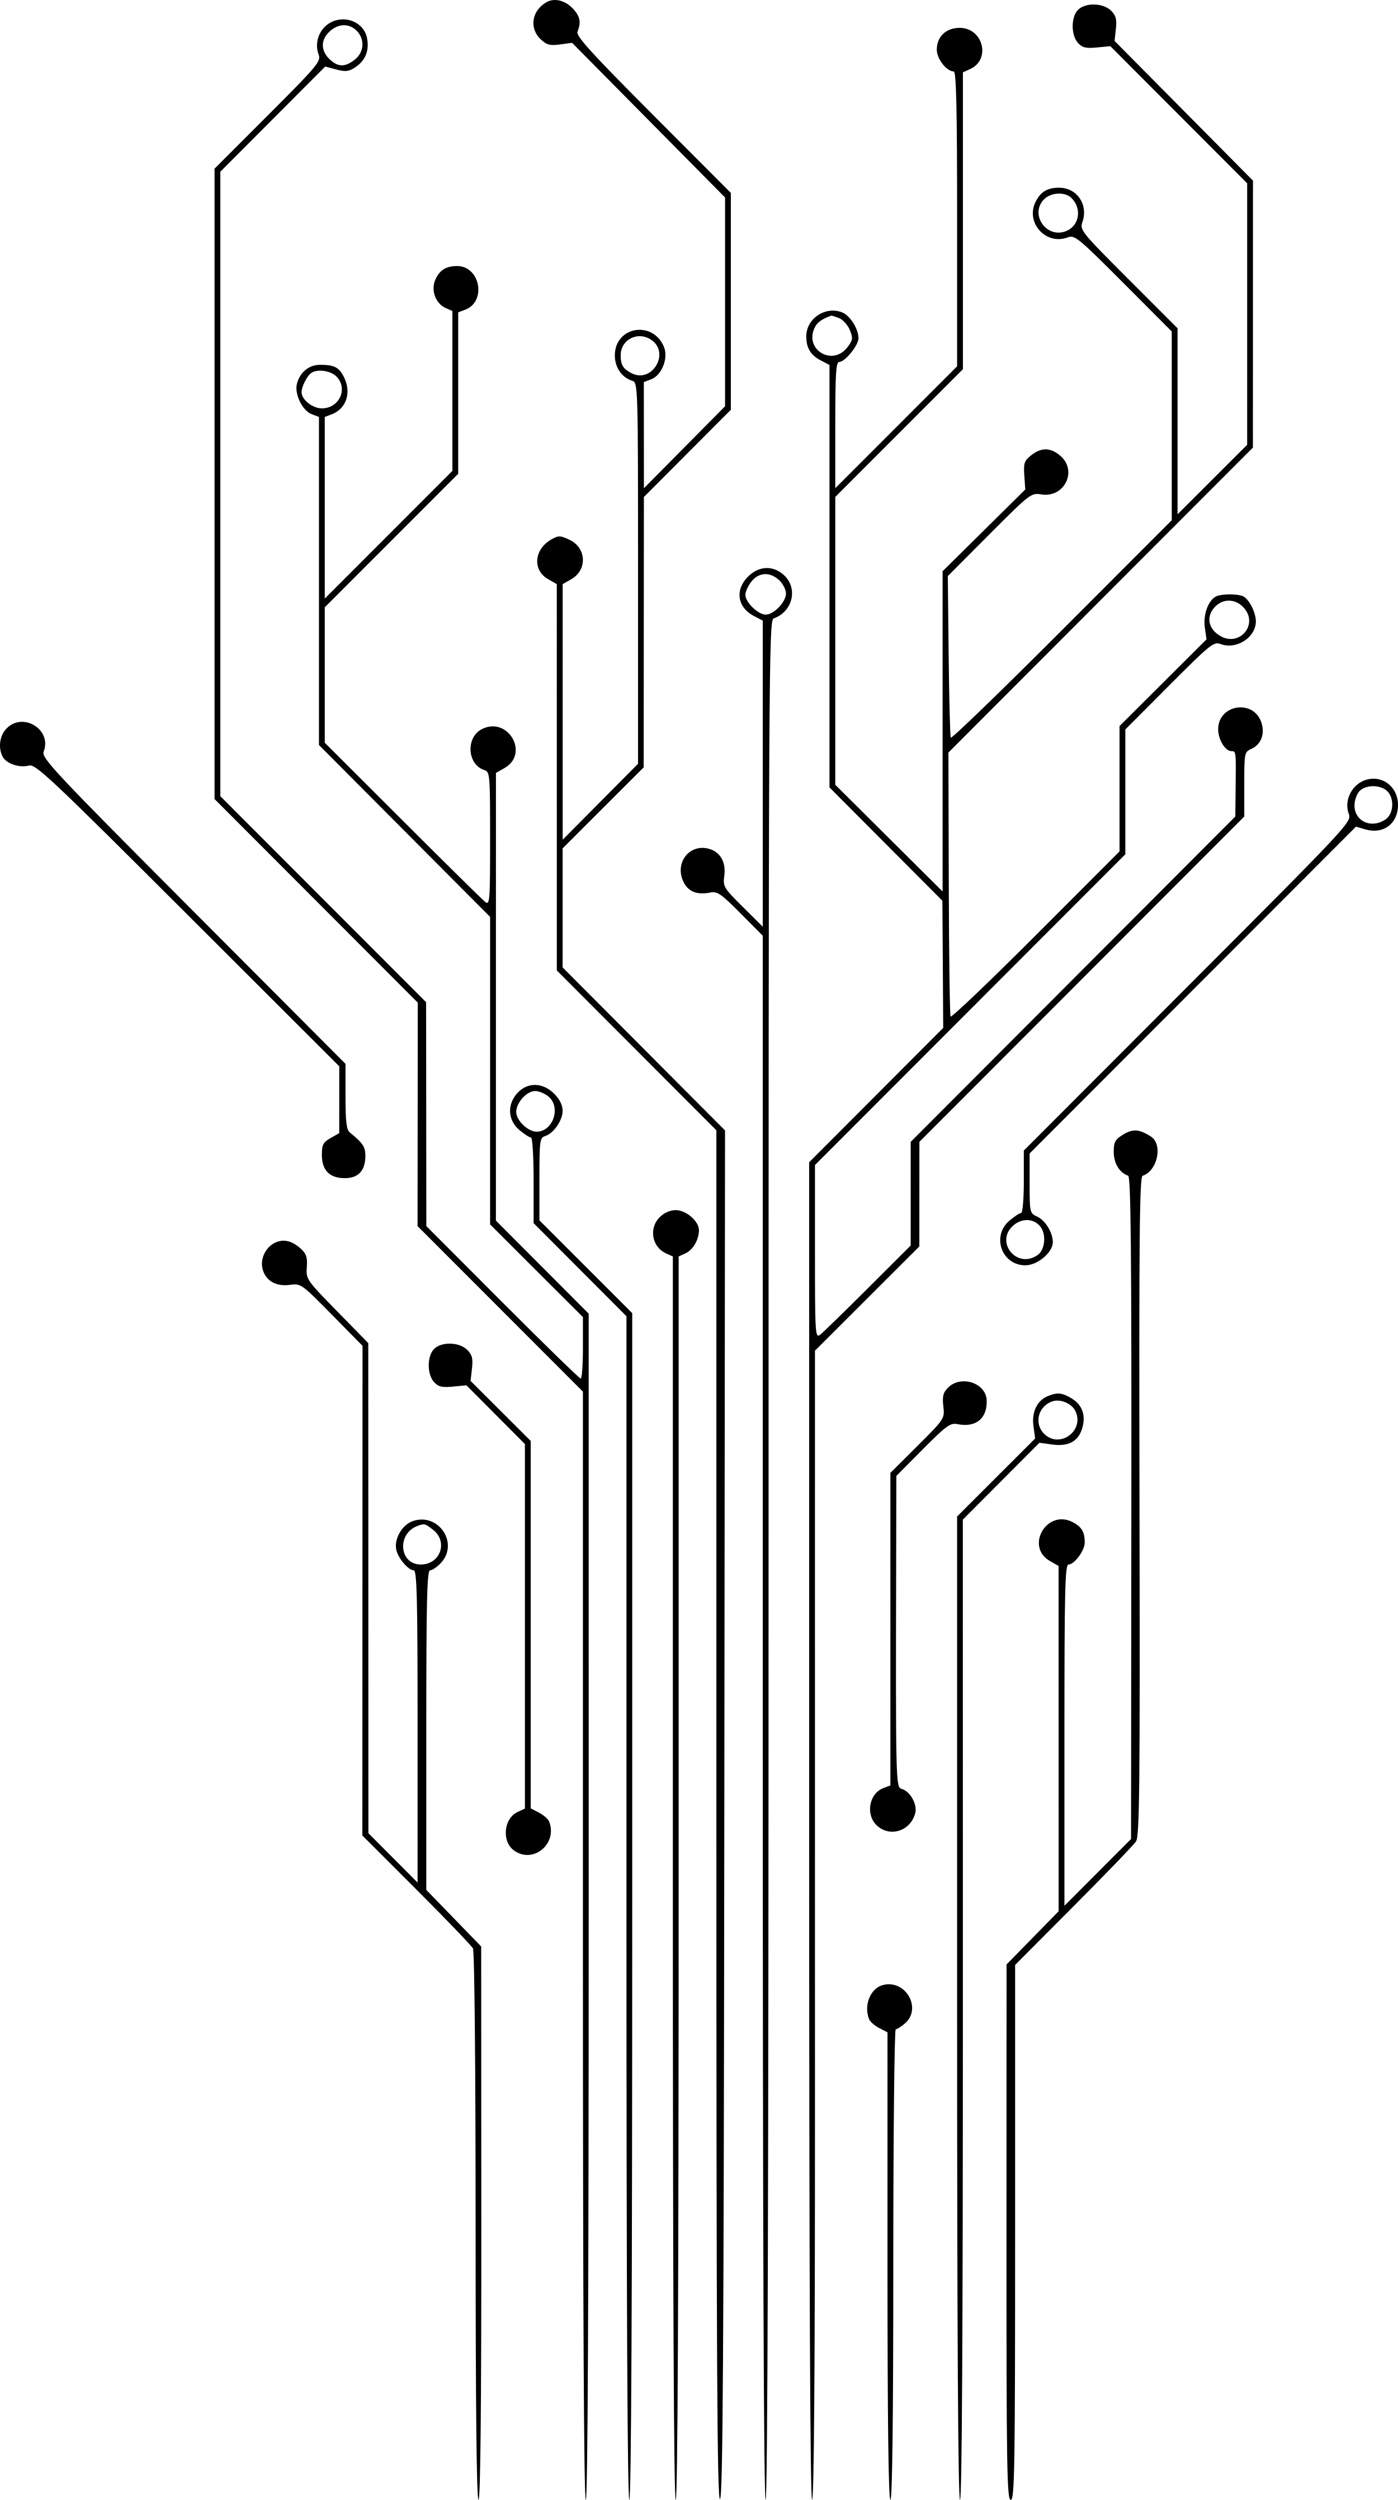 <svg width="400" height="715" viewBox="0 0 400 715" fill="none" xmlns="http://www.w3.org/2000/svg">
<path fill-rule="evenodd" clip-rule="evenodd" d="M156.414 0.596C152.136 2.991 151.329 8.067 154.721 11.257C156.408 12.843 157.365 13.097 160.226 12.712L163.689 12.248L185.572 34.364L207.455 56.482V86.342V116.203L195.846 127.927L184.236 139.651L184.227 124.468L184.217 109.284L186.332 108.48C189.368 107.324 191.294 102.418 189.968 99.215C186.775 91.496 175.918 93.381 175.918 101.654C175.918 105.075 177.884 107.953 180.869 108.901C182.544 109.434 182.557 109.865 182.557 163.946V218.454L171.776 229.318L160.995 240.181L160.992 203.625L160.99 167.068L163.444 165.67C168.097 163.02 167.836 156.721 162.976 154.402C160.34 153.143 159.809 153.126 157.831 154.238C152.777 157.079 152.265 163.057 156.854 165.67L159.308 167.068L159.314 222.313L159.319 277.558L182.146 300.421L204.974 323.283L204.974 519.209C204.974 675.127 205.185 715.065 206.007 714.791C206.827 714.517 207.082 673.997 207.243 518.885L207.447 323.322L184.213 300.011L160.979 276.7V259.676V242.651L172.574 231.066L184.169 219.481L184.2 180.815L184.233 142.148L196.673 129.674L209.115 117.2V86.193V55.187L186.879 32.894C169.06 15.03 164.761 10.297 165.241 9.075C166.294 6.399 166.007 4.788 164.091 2.642C161.87 0.154 158.71 -0.689 156.414 0.596ZM308.338 2.929C306.41 5.063 306.451 10.082 308.416 12.255C309.66 13.633 310.68 13.882 313.82 13.58L317.692 13.207L337.268 32.817L356.843 52.427V89.82V127.214L346.884 137.159L336.925 147.103V120.496V93.891L322.906 79.872C309.333 66.3 308.913 65.779 309.713 63.482C311.452 58.488 308.104 53.64 302.948 53.687C299.692 53.716 297.86 54.797 296.393 57.552C293.216 63.526 299.2 70.297 305.529 67.888C307.477 67.147 308.561 68.036 321.442 80.949L335.265 94.804V121.802V148.799L303.835 180.254C286.55 197.554 272.241 211.386 272.041 210.99C271.841 210.595 271.567 200.033 271.433 187.519L271.19 164.767L283.072 152.851C294.737 141.152 295.009 140.944 297.953 141.415C304.531 142.468 308.384 134.669 303.405 130.381C300.596 127.962 297.979 127.909 295.057 130.21C293.068 131.777 292.835 132.458 293.078 135.993L293.353 140L281.527 151.693L269.7 163.385V209.184V254.982L254.346 239.721L238.993 224.46V183.295V142.129L257.251 123.865L275.51 105.601V63.148V20.694L277.601 19.74C283.594 17.007 281.277 7.965 274.584 7.965C270.678 7.965 268.04 10.481 268.04 14.208C268.04 16.826 270.835 20.427 272.866 20.427C273.612 20.427 273.85 30.638 273.85 62.599V104.771L256.421 122.204L238.993 139.636V121.573C238.993 106.577 239.192 103.51 240.164 103.51C241.783 103.51 245.632 98.757 245.632 96.759C245.632 94.019 243.191 90.194 240.883 89.316C236.098 87.494 230.693 91.145 230.693 96.2C230.693 99.525 231.943 101.593 234.868 103.107L237.333 104.383V164.798V225.212L253.487 241.42L269.64 257.629L269.76 275.811L269.879 293.993L250.701 313.205L231.523 332.417V523.708C231.523 651.566 231.8 715 232.359 715C232.916 715 233.191 677.243 233.183 601.8C233.176 539.54 233.174 465.585 233.177 437.457L233.183 386.314L248.114 371.406L263.046 356.497L263.053 341.54L263.061 326.582L309.537 280.061L356.013 233.541V224.324C356.013 215.28 356.052 215.09 358.105 214.154C360.886 212.885 362.007 209.804 360.874 206.546C358.546 199.86 348.544 201.512 348.544 208.582C348.544 211.514 350.554 214.841 352.326 214.841C353.671 214.841 353.663 214.775 353.54 225.642L353.451 233.535L307.011 280.064L260.571 326.593V341.413V356.232L248.329 368.453C241.597 375.174 235.434 381.168 234.635 381.773C233.26 382.814 233.183 381.554 233.183 358.044V333.218L277.585 288.777L321.986 244.336V226.483V208.629L334.564 196.019C346.263 184.288 347.287 183.464 349.231 184.204C353.736 185.918 359.333 182.323 359.333 177.716C359.333 175.103 357.268 171.148 355.561 170.492C353.834 169.829 349.893 169.829 348.166 170.492C345.838 171.387 344.19 175.672 344.727 179.433L345.216 182.854L332.771 195.257L320.326 207.659V225.587V243.515L296.366 267.492C283.188 280.678 272.217 291.144 271.987 290.749C271.756 290.354 271.522 273.204 271.466 252.637L271.363 215.243L314.924 171.631L358.486 128.02L358.494 89.84L358.503 51.661L338.702 31.682L318.901 11.704L319.278 8.252C319.576 5.53 319.288 4.433 317.916 3.06C315.617 0.758 310.365 0.687 308.338 2.929ZM93.515 7.144C91.025 9.104 90.04 12.635 91.16 15.584C91.902 17.537 90.938 18.692 76.671 32.959L61.387 48.243V138.392V228.541L90.459 257.654L119.532 286.767L119.503 318.725L119.474 350.684L143.131 374.356L166.788 398.028V556.514C166.788 661.333 167.069 715 167.616 715C168.164 715 168.442 657.598 168.44 545.361L168.437 375.722L155.163 362.415L141.89 349.11L141.895 285.091L141.901 221.072L144.355 219.674C151.63 215.532 145.272 204.711 137.829 208.564C133.222 210.95 133.699 218.694 138.548 220.235C140.174 220.751 140.23 221.415 140.23 239.924C140.23 257.967 140.147 259.012 138.795 257.938C138.005 257.311 127.361 246.816 115.141 234.615L92.924 212.432V193.067V173.702L112.013 154.606L131.101 135.51V112.427V89.344L133.125 88.574C139.279 86.232 137.379 76.093 130.786 76.093C127.558 76.093 125.678 77.307 124.501 80.153C123.254 83.166 124.676 86.852 127.577 88.129L129.441 88.949V111.815V134.68L111.183 152.944L92.924 171.208V145.232V119.254L94.915 118.497C99.154 116.884 100.652 112.182 98.349 107.724C96.955 105.025 95.592 104.341 91.611 104.341C88.386 104.341 85.784 106.475 84.949 109.808C84.216 112.729 86.528 117.452 89.185 118.463L91.264 119.254V166.174V213.093L115.747 237.668L140.23 262.243V306.222V350.201L153.509 363.457L166.788 376.713V385.507C166.788 390.343 166.505 394.3 166.16 394.3C165.815 394.3 155.734 384.486 143.758 372.491L121.983 350.681L121.952 318.665L121.921 286.648L92.483 257.188L63.047 227.728V138.417V49.107L78.052 34.069L93.057 19.031L96.227 19.879C98.827 20.573 99.794 20.467 101.594 19.287C104.542 17.353 105.699 14.536 105.025 10.938C104.085 5.923 97.727 3.827 93.515 7.144ZM102.053 8.796C104.442 11.187 104.202 14.937 101.526 17.043C98.855 19.147 96.966 19.222 94.711 17.312C91.856 14.893 91.596 11.711 94.052 9.253C96.592 6.709 99.788 6.527 102.053 8.796ZM306.572 56.626C309.671 59.729 308.816 64.66 304.922 66.142C299.315 68.276 294.541 61.195 298.748 56.984C300.732 54.997 304.76 54.813 306.572 56.626ZM240.054 90.978C241.154 91.397 242.54 92.915 243.136 94.354C244.097 96.678 244.033 97.217 242.561 99.201C238.207 105.065 229.799 99.869 233.237 93.439C233.95 92.106 235.379 91.135 237.901 90.269C237.986 90.241 238.954 90.559 240.054 90.978ZM186.419 97.253C191.798 101.026 186.483 109.792 180.672 106.729C178.24 105.447 177.606 104.4 177.59 101.641C177.565 97.079 182.601 94.576 186.419 97.253ZM96.244 107.664C99.686 111.11 97.102 116.803 92.094 116.803C89.418 116.803 86.285 114.309 86.285 112.179C86.285 110.58 87.871 107.464 89.106 106.638C90.849 105.473 94.593 106.012 96.244 107.664ZM214.031 164.927C210.199 168.763 210.968 173.73 215.779 176.22L218.244 177.496V221.279V265.061L212.526 259.382C207.059 253.951 206.828 253.56 207.239 250.489C207.781 246.438 205.951 243.438 202.47 242.673C197.191 241.512 193.21 246.644 195.372 251.823C196.667 254.925 199.259 256.071 203.197 255.283C205.235 254.875 206.287 255.594 211.88 261.227L218.244 267.635V491.318C218.244 639.886 218.523 715 219.074 715C219.626 715 219.904 624.847 219.904 446.201C219.904 190.951 219.977 177.376 221.357 176.889C226.796 174.966 228.409 168.305 224.348 164.536C221.222 161.636 217.164 161.79 214.031 164.927ZM222.963 165.967C224.019 166.96 224.884 168.66 224.884 169.744C224.884 172.179 221.414 175.792 219.074 175.792C216.903 175.792 213.265 172.244 213.265 170.126C213.265 169.253 214.039 167.554 214.985 166.35C217.111 163.644 220.329 163.489 222.963 165.967ZM356.3 174.337C359.732 178.958 354.647 184.753 349.498 182.088C345.577 180.058 344.868 176.132 347.912 173.294C350.44 170.936 354.114 171.392 356.3 174.337ZM1.776 208.455C-0.136 210.493 -0.564 213.95 0.784 216.47C1.834 218.434 5.625 219.696 8.271 218.964C10.155 218.442 14.334 222.372 53.71 261.685L97.074 304.98L97.069 314.537L97.063 324.095L94.579 325.51C92.462 326.716 92.094 327.423 92.094 330.287C92.094 334.741 94.295 336.973 98.686 336.973C102.557 336.973 104.543 334.797 104.543 330.556C104.543 328.017 103.837 326.961 100.1 323.912C99.129 323.121 98.856 320.852 98.856 313.591V304.284L55.297 260.601C15.373 220.566 11.799 216.756 12.492 214.98C14.967 208.635 6.465 203.459 1.776 208.455ZM391.286 222.923C387.012 223.934 384.395 228.765 385.931 232.809C386.786 235.059 385.808 236.105 339.871 282.097L292.938 329.086V338.014C292.938 342.925 292.594 346.943 292.172 346.943C291.751 346.943 290.257 347.911 288.853 349.094C283.612 353.508 286.578 361.898 293.379 361.898C296.861 361.898 301.238 358.208 301.238 355.274C301.238 352.523 299.087 349.026 296.735 347.953C294.641 346.998 294.598 346.807 294.598 338.442V329.905L341.285 283.173L387.973 236.442L390.714 237.229C395.844 238.702 400 235.561 400 230.211C400 225.265 395.897 221.833 391.286 222.923ZM396.822 226.186C399.003 228.162 398.821 232.688 396.495 234.318C392.47 237.141 387.551 234.961 387.551 230.356C387.551 228.978 388.169 227.166 388.925 226.331C390.636 224.437 394.808 224.361 396.822 226.186ZM148.075 312.585C145.043 315.86 145.264 320.386 148.594 323.19C149.998 324.373 151.492 325.341 151.913 325.341C152.347 325.341 152.679 330.655 152.679 337.587V349.832L165.961 363.147L179.241 376.46V545.73C179.241 657.512 179.522 715 180.067 715C180.613 715 180.893 657.365 180.893 545.292V375.582L167.616 362.311L154.339 349.039V337.246C154.339 326.235 154.448 325.419 155.978 324.933C158.426 324.155 160.979 320.457 160.979 317.688C160.979 316.094 160.135 314.398 158.553 312.815C155.299 309.557 150.966 309.462 148.075 312.585ZM156.876 313.58C160.613 316.609 158.27 323.68 153.529 323.68C151.066 323.68 147.7 320.438 147.7 318.065C147.7 315.361 150.7 312.048 153.148 312.048C154.158 312.048 155.836 312.738 156.876 313.58ZM321.361 324.507C319.041 325.92 318.666 326.612 318.666 329.483C318.666 332.707 320.332 335.452 322.784 336.27C323.564 336.53 323.77 357.836 323.703 431.296L323.618 525.986L314.088 535.537L304.557 545.086V496.28C304.557 454.553 304.729 447.473 305.742 447.473C307.412 447.473 310.367 443.464 310.367 441.198C310.367 438.156 309.501 436.697 306.896 435.348C299.505 431.521 293.208 442.376 300.433 446.49L302.887 447.889L302.893 497.271L302.898 546.654L295.447 554.26L287.996 561.866L287.976 638.432C287.959 705.982 288.103 715 289.202 715C290.302 715 290.449 705.981 290.449 638.501V562.001L307.151 545.24C316.338 536.021 324.387 527.672 325.039 526.687C326.053 525.156 326.197 511.194 326.035 430.775C325.879 354.118 326.044 336.588 326.923 336.295C331.235 334.856 332.799 327.274 329.248 325.031C325.92 322.93 324.145 322.812 321.361 324.507ZM188.744 348.152C185.593 351.306 186.517 356.633 190.533 358.465L192.516 359.37V537.185C192.516 655.175 192.795 715 193.346 715C193.897 715 194.176 655.175 194.176 537.185V359.37L196.16 358.465C198.284 357.496 199.986 354.553 199.986 351.851C199.986 349.289 196.31 346.112 193.346 346.112C191.73 346.112 190.028 346.866 188.744 348.152ZM297.711 350.886C299.429 353.138 298.994 357.477 296.903 358.943C290.809 363.216 284.363 354.88 290.205 350.279C292.71 348.307 295.942 348.568 297.711 350.886ZM79.071 355.267C76.22 356.404 74.427 359.753 75.08 362.723C75.846 366.216 78.839 368.041 82.91 367.494C86.093 367.066 86.267 367.189 94.935 375.995L103.73 384.93L103.704 454.955L103.678 524.98L119.121 540.419C127.615 548.91 134.905 556.496 135.322 557.276C135.765 558.104 136.081 591.24 136.081 636.847C136.081 688.64 136.362 715 136.915 715C137.468 715 137.736 688.339 137.713 635.864L137.678 556.727L129.825 548.631L121.972 540.534V494.835C121.972 457.437 122.172 449.135 123.072 449.135C123.677 449.135 125.059 448.19 126.143 447.035C131.382 441.453 125.524 432.603 118.193 435.025C115.038 436.068 112.647 440.237 113.409 443.368C114.004 445.82 116.864 449.135 118.382 449.135C119.282 449.135 119.482 457.26 119.481 493.792L119.48 538.449L112.444 531.387L105.407 524.325L105.391 454.239L105.373 384.152L96.451 375.037C87.698 366.095 87.534 365.857 87.787 362.439C87.991 359.662 87.656 358.601 86.127 357.199C83.7 354.975 81.389 354.342 79.071 355.267ZM124.092 385.941C122.164 388.075 122.206 393.095 124.17 395.267C125.415 396.645 126.434 396.894 129.582 396.592L133.461 396.218L141.826 404.62L150.19 413.022V465.161V517.299L148.171 518.219C144.08 520.085 143.467 526.748 147.15 529.329C152.591 533.145 159.566 527.358 157.144 521.039C156.86 520.299 155.553 519.137 154.239 518.457L151.849 517.22V464.676V412.133L143.246 403.55L134.643 394.967L135.044 391.407C135.365 388.551 135.098 387.501 133.688 386.089C131.372 383.77 126.128 383.69 124.092 385.941ZM271.263 396.89C269.853 398.301 269.586 399.352 269.907 402.21C270.307 405.761 270.289 405.79 262.535 413.52L254.761 421.269V465.963V510.658L252.737 511.428C248.656 512.982 247.6 519.025 250.872 522.103C254.633 525.638 260.588 523.703 261.886 518.524C262.507 516.047 260.376 512.289 257.996 511.665C256.287 511.218 256.269 510.42 256.418 443.734L256.466 422.133L264.055 414.497C270.792 407.719 271.905 406.913 273.961 407.325C279.208 408.375 282.467 405.742 282.32 400.573C282.178 395.561 274.984 393.165 271.263 396.89ZM299.833 399.293C296.746 400.538 295.146 403.855 295.695 407.872L296.183 411.43L285.017 422.586L273.85 433.741V574.371C273.85 667.655 274.13 715 274.681 715C275.232 715 275.507 667.811 275.5 574.819L275.489 434.639L286.447 423.646L297.405 412.654L301.022 413.15C305.597 413.777 308.378 412.357 309.552 408.795C310.789 405.043 309.775 401.899 306.73 400.04C303.908 398.317 302.604 398.176 299.833 399.293ZM307.652 403.497C310.492 409.123 303.186 414.529 298.748 410.086C295.744 407.079 297.081 402.078 301.238 400.772C303.444 400.08 306.604 401.423 307.652 403.497ZM123.935 437.564C128.288 440.992 125.976 447.473 120.4 447.473C114.206 447.473 113.472 438.643 119.482 436.431C121.456 435.704 121.629 435.748 123.935 437.564ZM252.698 567.732C249.09 568.626 247.089 573.42 248.637 577.46C248.921 578.201 250.228 579.362 251.542 580.043L253.931 581.279V648.14C253.931 692.16 254.215 715 254.761 715C255.307 715 255.591 692.013 255.591 647.703C255.591 610.689 255.908 580.406 256.294 580.406C256.681 580.406 257.864 579.654 258.923 578.734C263.861 574.446 259.158 566.133 252.698 567.732Z" fill="black"/>
</svg>

